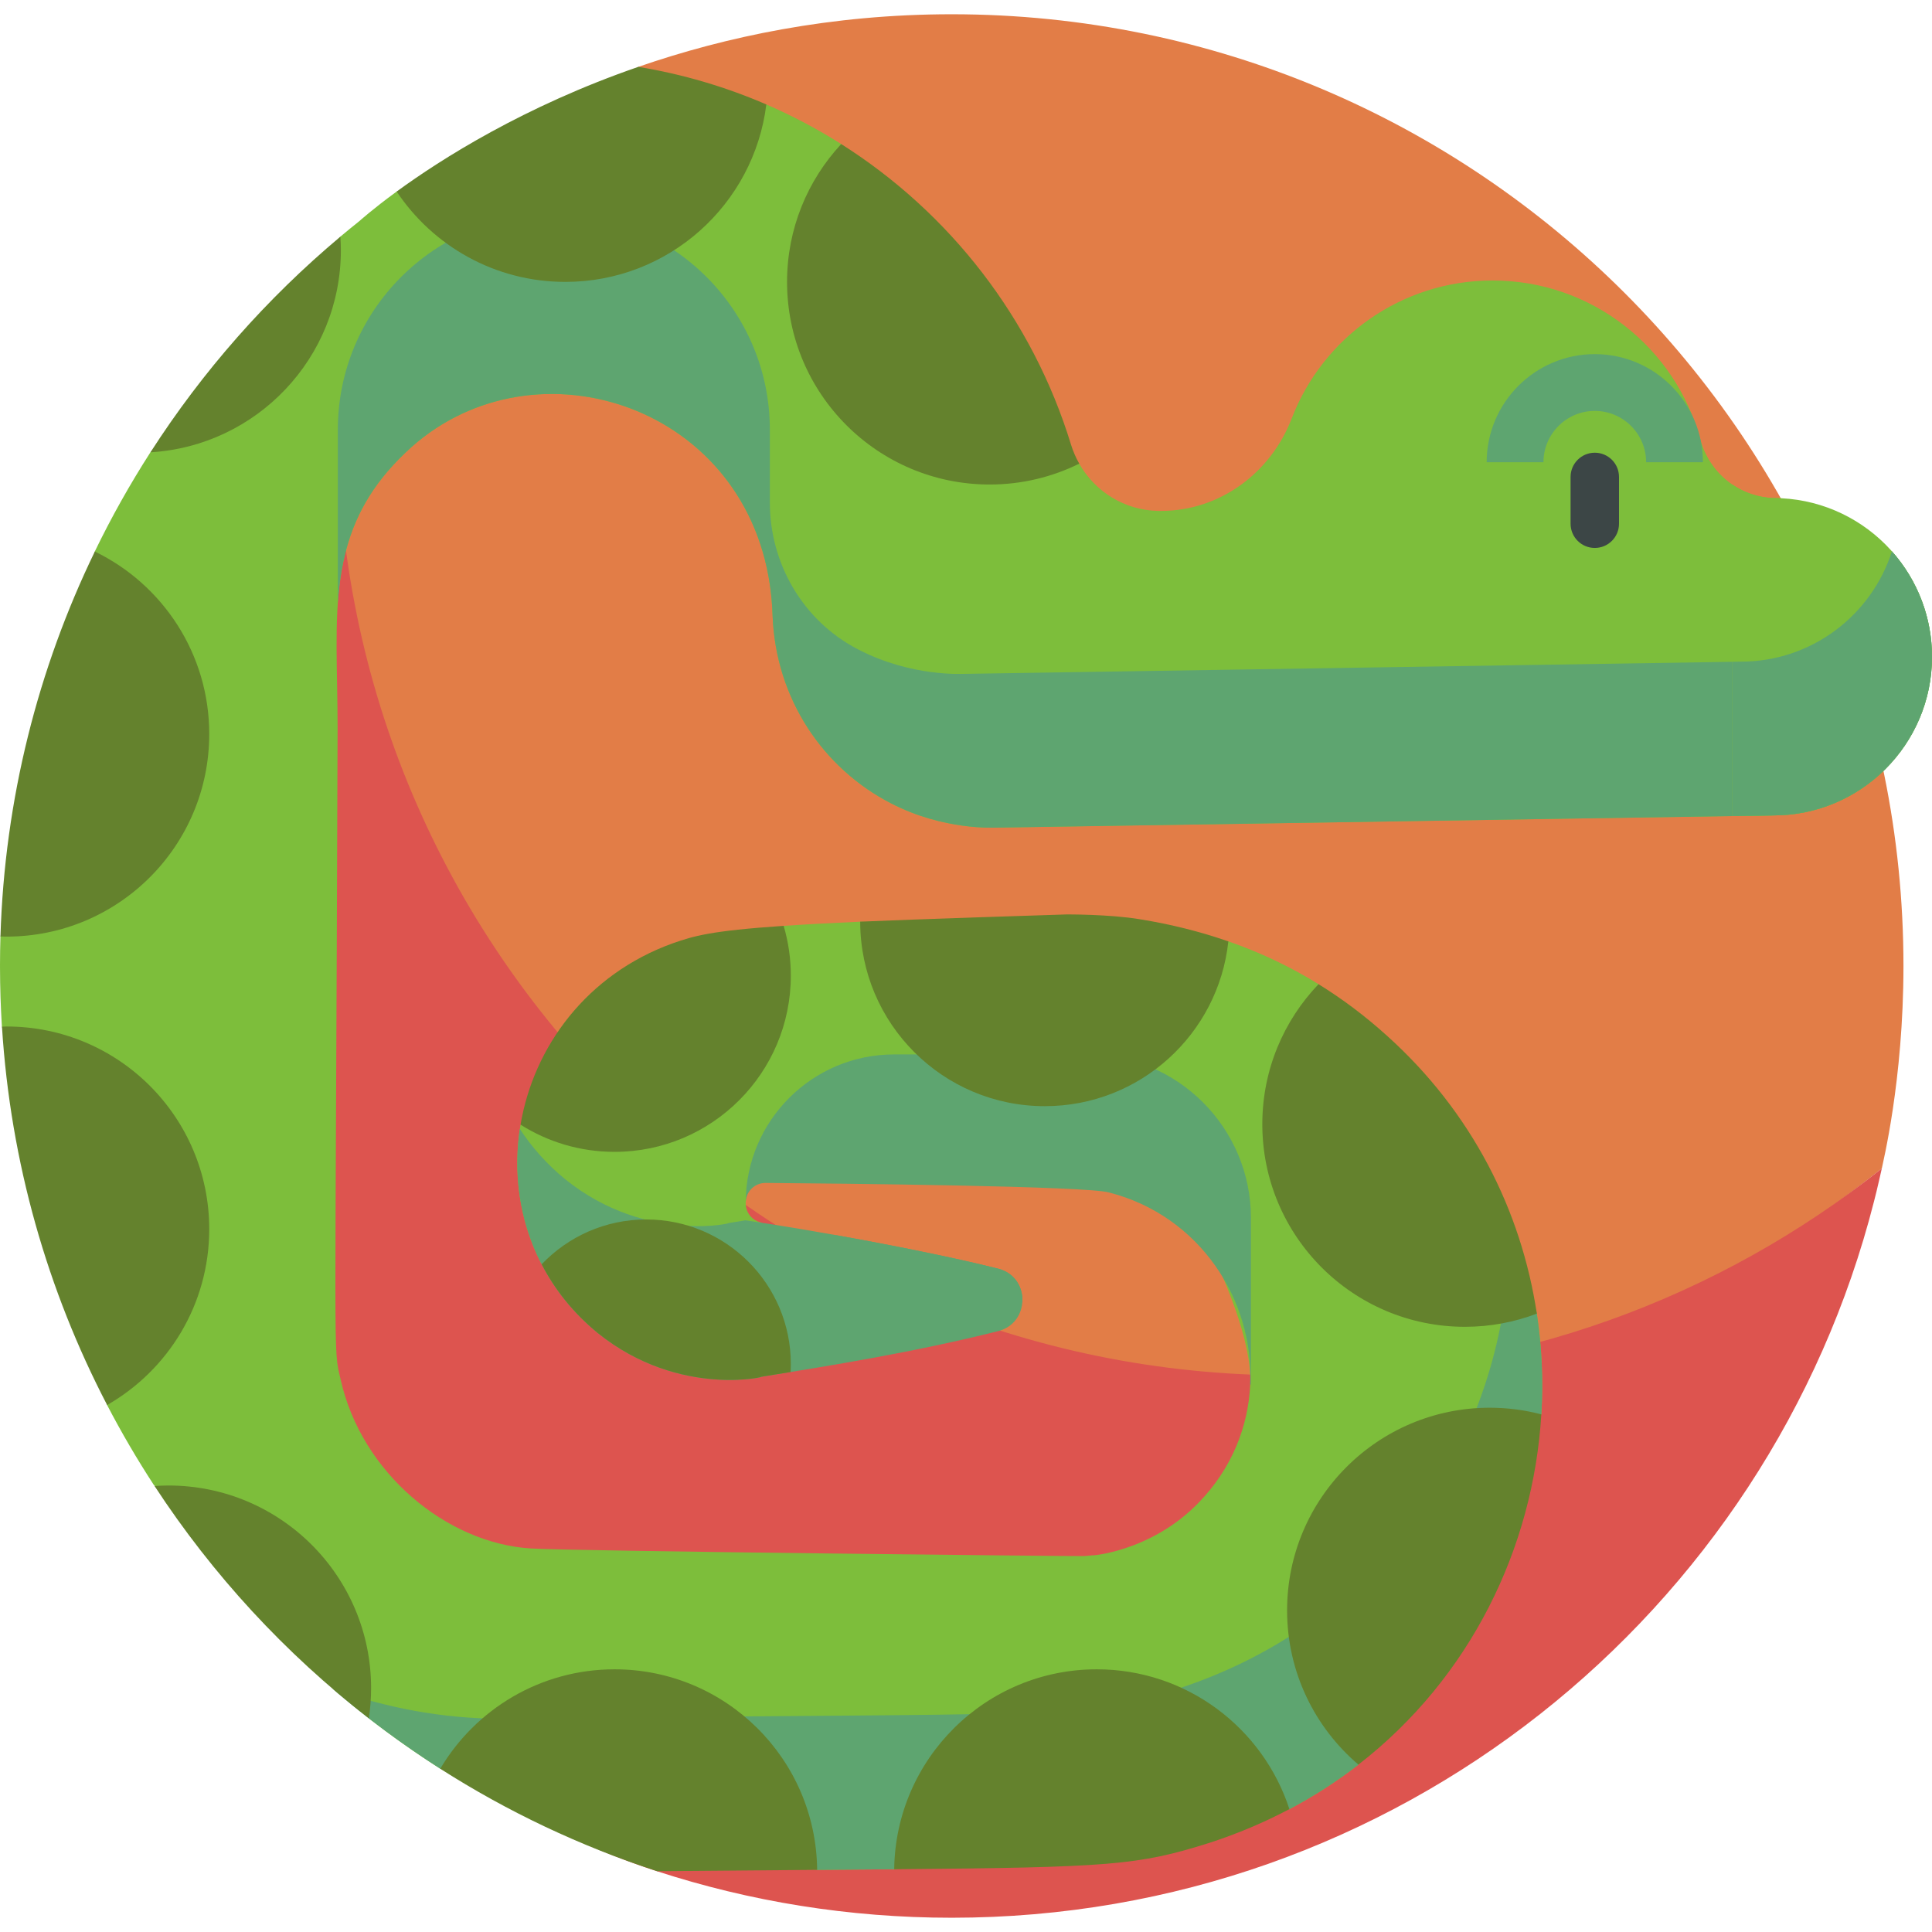 <svg id="Layer_1" enable-background="new 0 0 510.314 510.314" height="512" viewBox="0 0 510.314 510.314" width="512" xmlns="http://www.w3.org/2000/svg"><g><g><g><path d="m494.983 317.384c.232-.897.456-1.8.679-2.705-.22.905-.449 1.805-.679 2.705z" fill="#b1e4f9"/></g><g><path d="m251.387 3.766c-31.895 0-59.751 5.931-82.771 13.885l-57.021 68.851c-19.932 24.068-27.812 56.026-20.898 86.501 25.613 112.889 129.583 197.378 249.89 197.378 59.167 0 113.529-27.548 156.472-61.753.175-1.071 5.718-23.144 5.718-53.471.001-138.839-112.551-251.391-251.39-251.391z" fill="#e27d47"/></g><g><path d="m340.565 363.284c-138.839 0-251.391-112.552-251.391-251.391l-30.785 91.727c-17.839 53.151-19.4 110.605-3.317 164.314 17.825 59.527 54.128 105.404 118.496 126.338 24.503 7.969 50.658 12.276 77.819 12.276 117.357 0 215.902-80.428 243.596-189.163.229-.9.459-1.8.679-2.705.104-.43 1.052-4.458 1.398-6.052-42.943 34.204-97.327 54.656-156.495 54.656z" fill="#dd544f"/></g></g><g><g><path d="m107.098 119.559c33.918-32.555 95.291-11.741 96.967 42.983.83 22.143 13.434 40.453 31.269 49.639 14.051 7.276 27.497 6.392 27.888 6.425 34.299-.545 205.178-3.226 205.178-3.226 11.299 0 21.546-4.479 29.084-11.748-5.346-25.665-14.61-49.889-27.13-72.031-.648-.03-1.298-.049-1.953-.049-9.167-.339-16.902-6.695-19.302-15.548-6.549-24.153-28.625-41.919-54.851-41.919-24.21 0-44.883 15.139-53.071 36.467-5.511 14.357-18.913 24.307-34.291 24.401-.348.002-.687 0-1.016-.006-8.794-.168-16.598-5.044-20.809-12.472l-62.865-84.423c-6.284-3.976-12.894-7.479-19.778-10.461l-97.64 23.002c-6.451 4.71-9.845 7.807-9.884 7.829-.006.005-.011.009-.017.014-1.675 1.334-3.332 2.689-4.972 4.065l-50.168 56.967c-5.401 8.405-10.314 17.153-14.701 26.204l-24.918 101.692c-.076 2.498-.116 5.006-.118 7.522.001.255.001.504.002.758.01 5.206.178 10.375.5 15.502l27.79 99.976c3.772 7.242 7.887 14.277 12.323 21.084l56.808 61.674c6.075 4.713 12.371 9.153 18.871 13.303l99.544 26.716c7.417-.057 14.174-.108 20.349-.16l104.392-15.876c6.536-3.457 12.617-7.398 18.232-11.751l48.318-92.522c.531-8.865.145-17.79-1.185-26.61l-57.668-87.029c-7.548-4.664-15.483-8.407-23.822-11.309l-97.245-5.195c-8.155.37-14.776.734-20.216 1.104l-69.503 52.517c-2.077 12.313-.4 25.165 5.406 36.551l58.269 25.443v-35.67c0-.155.031-.29.043-.437-2.49-.48-4.296-2.668-4.246-5.222l.003-.148c.057-2.862 5.909-19.408 8.772-19.385 19.107.151 96.44 0 96.44 0s29.065 45.244 28.055 67.466c-.507 11.157-4.863 22.303-13.773 31.395-12.8 13.129-29.195 13.95-27.751 13.738-.1.01-2.426.232-2.278.218-1.846.091-136.034-1.334-146.202-2.008-22.281-1.381-44.736-19.944-50.248-44.6-2.061-9.099-1.375 1.13-.806-172.285-.01-29.639-3.887-51.871 17.924-72.565z" fill="#7dbe3b"/></g><g><g><g><path d="m137.318 298.198c-2.899 19.374 3.471 39.921 20.57 53.9 21.825 17.58 45.771 11.172 42.927 11.604 18.102-2.922 40.545-6.502 62.826-12.099 8.569-2.173 8.531-14.359 0-16.502-19.048-4.785-49.587-10.284-66.718-12.771-1.593.258-3.169.512-4.703.76 2.844-.431-21.102 5.977-42.927-11.604-4.843-3.96-8.819-8.45-11.975-13.288z" fill="#5ea570"/></g></g><g><path d="m405.931 346.982c-.014-.092-.028-.184-.042-.276-.773-5.051-8.067-5.071-8.915-.032-7.348 43.666-37.169 83.696-86.287 99.535-26.071 8.199-29.931 6.048-178.613 7.78-15.142-.066-30.076-2.85-44.238-7.927 8.961 7.684 18.469 14.747 28.458 21.124l99.546 26.714c7.417-.057 14.174-.108 20.349-.16l104.244-15.798c6.592-3.476 12.723-7.444 18.38-11.829l48.306-92.522c.529-8.866.141-17.79-1.188-26.609z" fill="#5ea570"/></g></g><g><g><path d="m421.245 144.733c-3.533 0-6.396-2.864-6.396-6.396v-12.364c0-3.533 2.864-6.396 6.396-6.396 3.533 0 6.396 2.864 6.396 6.396v12.364c.001 3.532-2.863 6.396-6.396 6.396z" fill="#3c4646"/></g></g><g><g><path d="m499.732 145.638c-.001-.001-.002-.003-.003-.004-5.405 16.897-21.232 29.134-39.923 29.134 0 0-170.879 2.681-205.178 3.226-.391-.034-13.837.851-27.888-6.425-.097-.05-.194-.1-.291-.151-14.321-7.481-23.101-22.509-23.101-38.666v-19.238c0-31.511-25.545-57.057-57.057-57.057-31.511 0-57.056 25.545-57.056 57.056v45.688c.306-4.315.863-8.475 1.832-12.512 2.303-9.595 6.931-18.497 16.031-27.131 32.191-30.897 89.104-13.717 96.25 34.893v-.001c.395 2.654.636 5.472.717 8.09.83 22.143 13.434 40.453 31.269 49.639 14.051 7.276 27.497 6.392 27.888 6.425 32.425-.515 175.816-2.765 205.178-3.226 23.148 0 41.914-18.766 41.914-41.914 0-10.194-3.722-20.107-10.582-27.826z" fill="#5ea570"/></g></g><g><g><path d="m468.4 131.553c-3.982-.147-7.693-1.433-10.815-3.563v87.561c6.844-.107 10.815-.17 10.815-.17 23.148 0 41.914-18.766 41.914-41.914 0-23.149-18.766-41.914-41.914-41.914z" fill="#7dbe3b"/></g></g><g><g><path d="m499.731 145.638c-.001-.001-.002-.003-.003-.004-5.405 16.897-21.232 29.134-39.923 29.134 0 0-.775.012-2.22.035v40.747c4.449-.07 8.117-.127 10.815-.17 23.148 0 41.914-18.766 41.914-41.914 0-10.196-3.722-20.109-10.583-27.828z" fill="#5ea570"/></g></g><g><g><g><path d="m263.64 335.1c-11.919-2.994-28.333-6.267-43.15-8.907l49.539 17.818c.278-3.8-1.857-7.773-6.389-8.911z" fill="#5ea570"/></g></g><g><g><path d="" fill="#5ea570"/></g></g><g><g><path d="m330.424 365.734v-43.964c0-23.89-19.367-43.257-43.257-43.257h-50.985c-21.607 0-39.129 17.474-39.214 39.061.062-2.858 2.397-5.139 5.257-5.116 19.107.151 85.165.797 90.783 2.539 23.976 6.177 38.23 28.445 37.22 50.667z" fill="#5ea570"/></g></g></g><g><g><g><path d="m386.945 350.459c6.688 0 13.085-1.235 18.986-3.477-4.081-27.075-17.032-53.16-39.629-73.452-5.747-5.193-11.755-9.696-18.027-13.572-9.196 9.606-14.85 22.63-14.85 36.98-.001 29.559 23.961 53.521 53.52 53.521z" fill="#64822d"/></g></g><g><path d="m149.323 74.459c27.304 0 49.817-20.451 53.094-46.869-10.677-4.625-22.017-7.986-33.82-9.931-30.205 10.44-52.078 24.359-63.82 32.933 9.592 14.387 25.958 23.867 44.546 23.867z" fill="#64822d"/></g><g><g><path d="m137.498 297.067c7.186 4.546 15.702 7.18 24.835 7.18 25.711 0 46.554-20.843 46.554-46.554 0-4.566-.664-8.975-1.892-13.143-19.45 1.32-23.815 2.699-29.27 4.601-22.761 8.204-36.751 27.307-40.227 47.916z" fill="#64822d"/></g></g><g><g><path d="m208.887 360.296c0-21.091-17.097-38.188-38.188-38.188-10.869 0-20.669 4.548-27.624 11.836 3.474 6.705 8.381 12.895 14.812 18.154 21.825 17.58 45.771 11.172 42.927 11.604 2.583-.417 5.264-.85 8.011-1.297.039-.699.062-1.402.062-2.109z" fill="#64822d"/></g></g><g><path d="m1.748 271.138c-.413 0-.821.021-1.229.038 2.257 35.877 12.032 69.709 27.779 99.942 16.111-9.219 26.971-26.566 26.971-46.46 0-29.558-23.962-53.52-53.521-53.52z" fill="#64822d"/></g><g><g><path d="m340.576 477.854c-6.985-21.433-27.121-36.927-50.885-36.927-29.321 0-53.121 23.581-53.502 52.811 57.141-.483 64.434-1.049 83.093-6.917 7.561-2.439 14.658-5.457 21.294-8.967z" fill="#64822d"/></g></g><g><path d="m162.333 440.927c-19.602 0-36.726 10.545-46.044 26.265 17.706 11.305 36.928 20.44 57.285 27.061 16.096-.153 30.074-.262 42.266-.355-.297-29.304-24.133-52.971-53.507-52.971z" fill="#64822d"/></g><g><g><path d="m393.491 371.833c-29.559 0-53.521 23.962-53.521 53.521 0 16.324 7.312 30.934 18.835 40.749 29.558-22.913 46.202-57.231 48.315-92.514-4.351-1.144-8.918-1.756-13.629-1.756z" fill="#64822d"/></g></g><g><g><path d="m222.195 38.052c-8.872 9.552-14.304 22.343-14.304 36.407 0 29.559 23.962 53.521 53.52 53.521 8.496 0 16.524-1.988 23.659-5.511-.891-1.571-1.631-3.25-2.176-5.029-10.191-33.308-32.059-61.263-60.699-79.388z" fill="#64822d"/></g></g><g><path d="m44.502 392.377c-1.237 0-2.461.055-3.677.137 15.343 23.472 34.5 44.221 56.598 61.367.391-2.605.6-5.269.6-7.984 0-29.558-23.962-53.52-53.521-53.52z" fill="#64822d"/></g><g><path d="m39.741 119.471c28.056-1.668 50.297-24.94 50.297-53.415 0-1.194-.052-2.376-.129-3.55-19.45 16.319-36.393 35.527-50.168 56.965z" fill="#64822d"/></g><g><path d="m1.748 247.393c29.559 0 53.521-23.962 53.521-53.521 0-21.206-12.334-39.529-30.219-48.193-14.976 30.896-23.822 65.313-24.93 101.684.541.018 1.083.03 1.628.03z" fill="#64822d"/></g><g><g><path d="m281.621 241.539c-.969.025-41.594 1.326-54.41 1.908.015 26.918 21.84 48.734 48.762 48.734 25.161 0 45.865-19.058 48.479-43.525-7.434-2.588-15.182-4.521-23.268-5.83-8.184-1.378-19.665-1.288-19.563-1.287z" fill="#64822d"/></g></g></g><g><g><path d="m449.805 122.097h-15c0-7.477-6.083-13.56-13.56-13.56s-13.559 6.083-13.559 13.56h-15c0-15.748 12.812-28.56 28.559-28.56 15.748 0 28.56 12.811 28.56 28.56z" fill="#5ea570"/></g></g></g></g></svg>